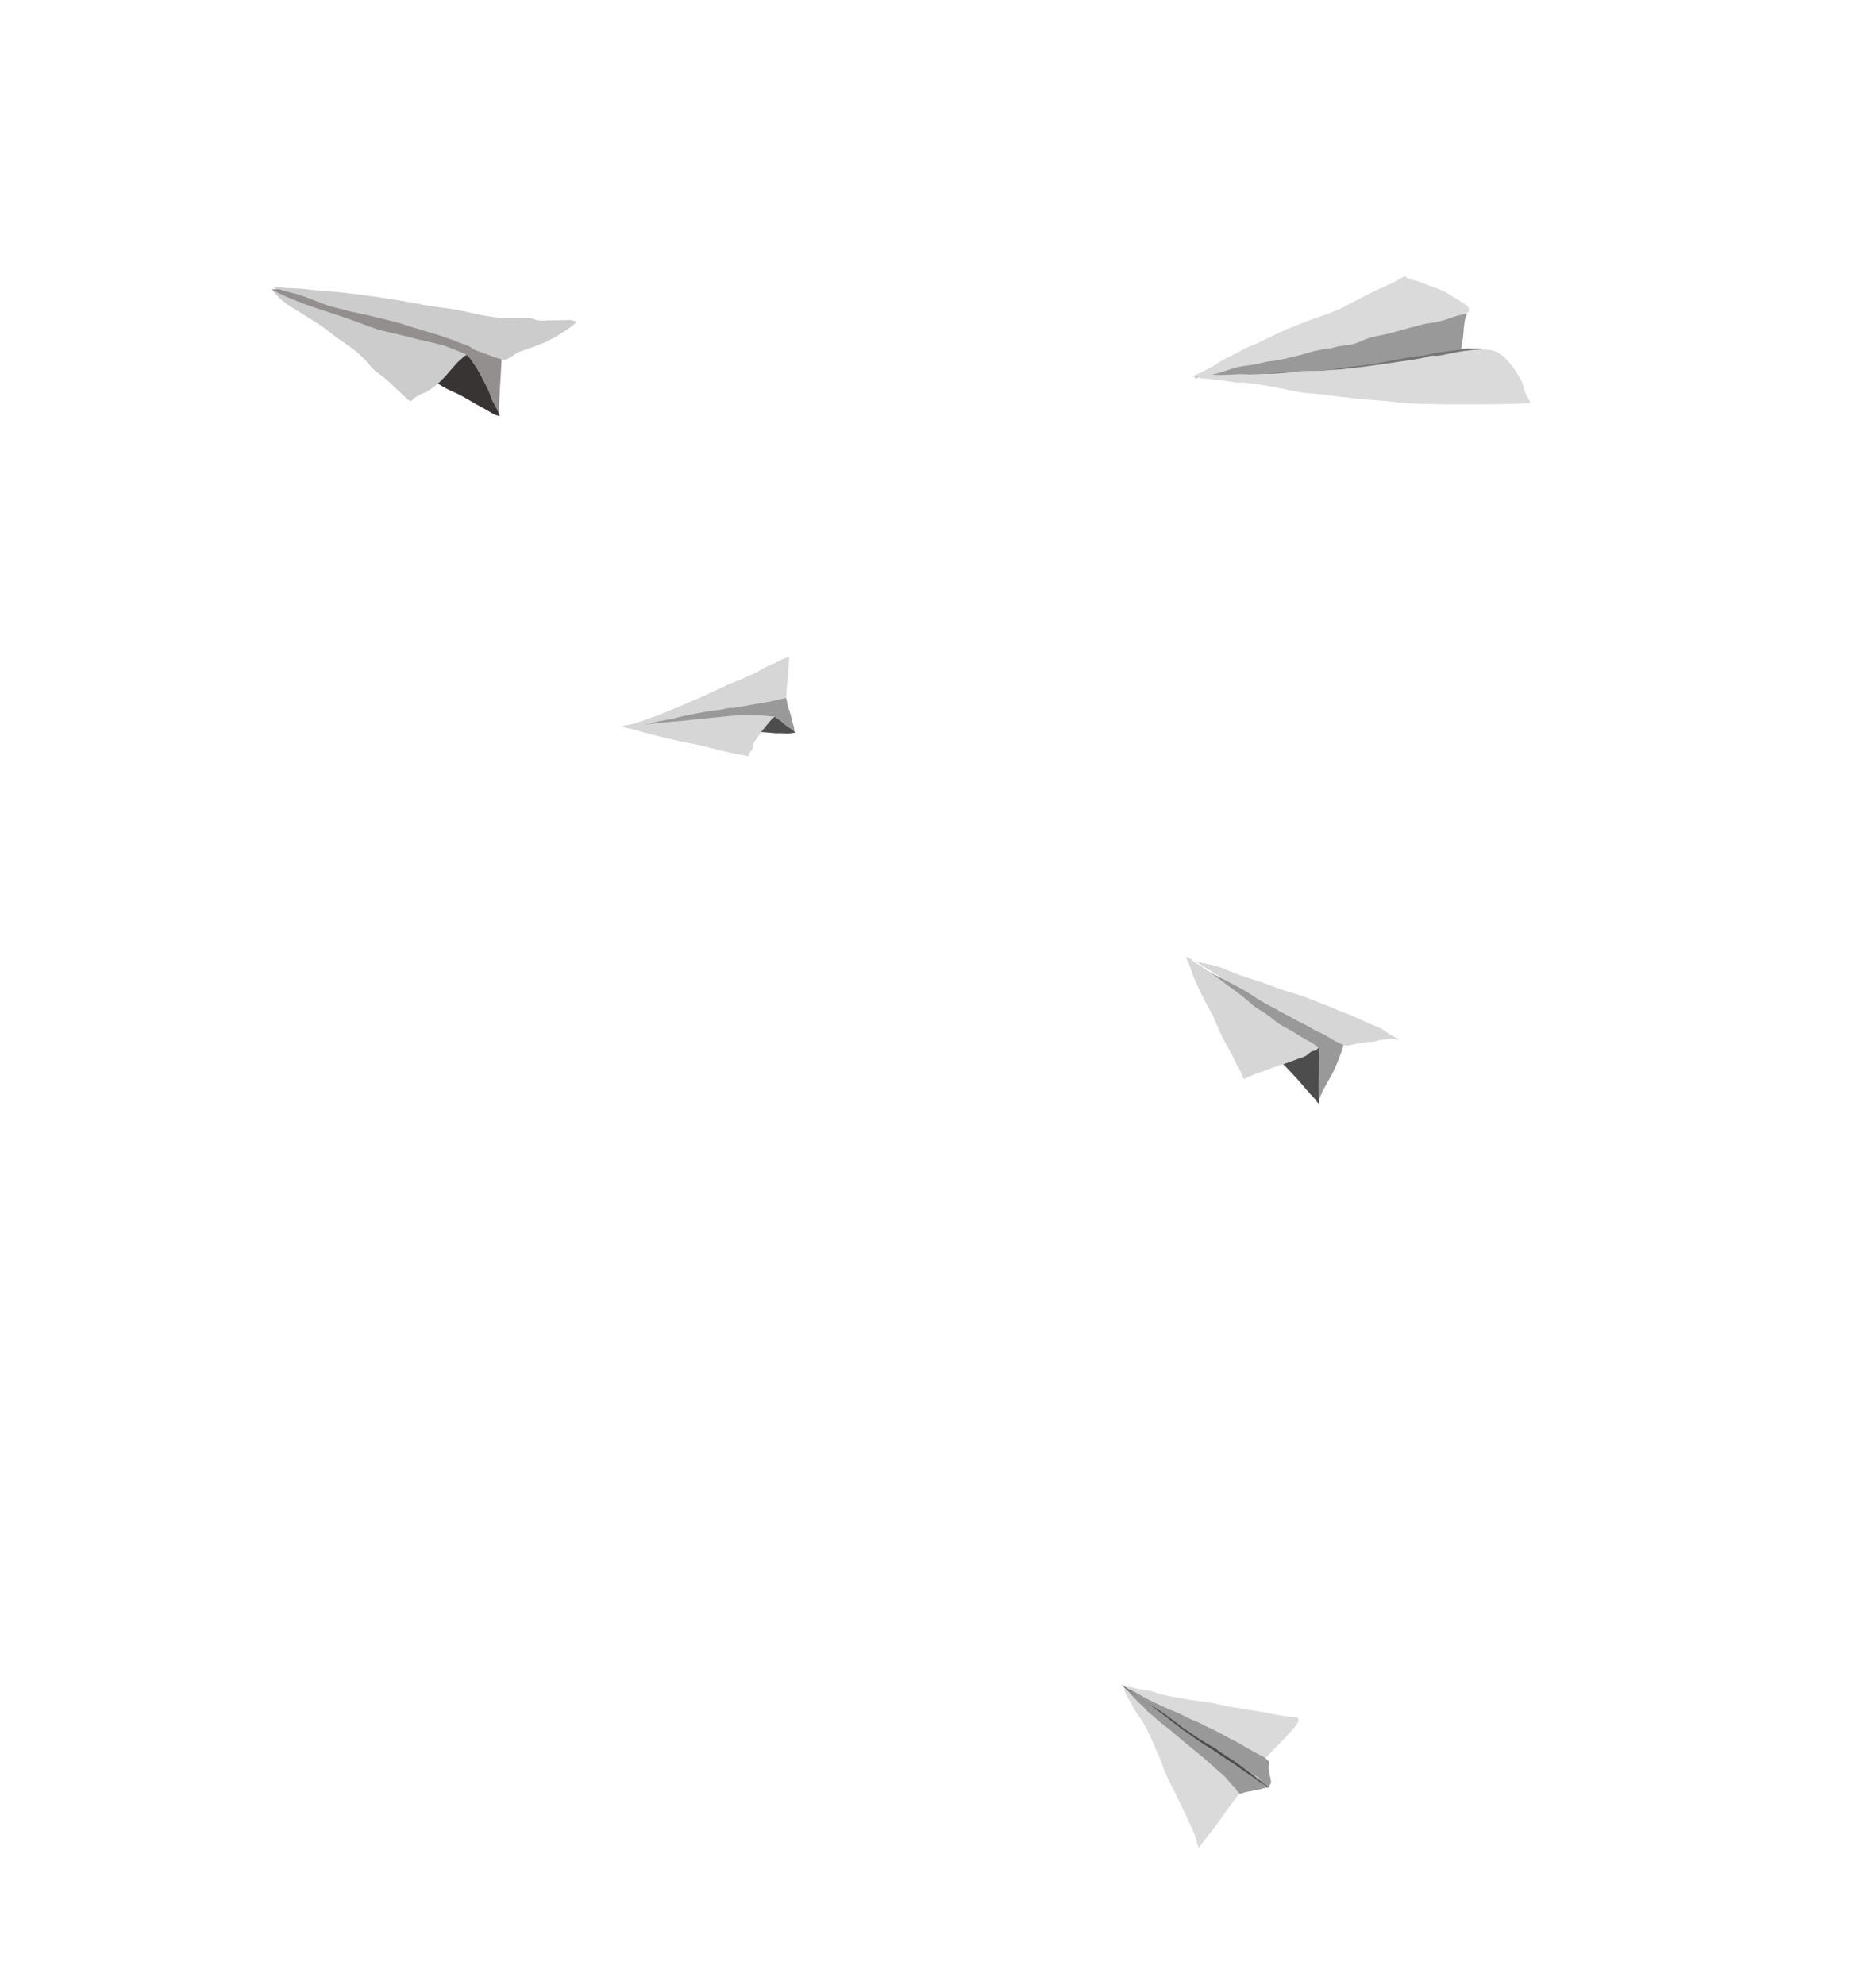 <?xml version="1.0" encoding="utf-8"?>
<!-- Generator: Adobe Illustrator 16.0.4, SVG Export Plug-In . SVG Version: 6.00 Build 0)  -->
<!DOCTYPE svg PUBLIC "-//W3C//DTD SVG 1.1//EN" "http://www.w3.org/Graphics/SVG/1.1/DTD/svg11.dtd">
<svg version="1.1" id="Ebene_1" xmlns="http://www.w3.org/2000/svg" xmlns:xlink="http://www.w3.org/1999/xlink" x="0px" y="0px"
	 width="283.46px" height="299.828px" viewBox="0 0 283.46 299.828" enable-background="new 0 0 283.46 299.828"
	 xml:space="preserve">
<g>
	<path fill="#DBDADA" d="M169.599,254.549c0.148,0.1,0.253,0.377,0.285,0.566c0.055,0.322,0.126,0.566,0.268,0.834
		c0.346,0.658,0.773,1.244,1.088,1.926c0.406,0.875,1.061,1.545,1.538,2.363c0.433,0.744,0.813,1.523,1.171,2.324
		c0.443,0.996,0.857,2.021,1.309,3.01c0.252,0.555,0.42,1.174,0.645,1.746c0.211,0.535,0.443,1.037,0.686,1.551
		c0.303,0.639,0.668,1.238,0.965,1.881c0.225,0.484,0.434,0.98,0.684,1.447c0.564,1.055,1.019,2.191,1.553,3.264
		c0.335,0.674,0.628,1.383,0.907,2.096c0.094,0.24,0.085,0.508,0.141,0.764c0.034,0.152,0.12,0.262,0.182,0.395
		c0.048,0.109,0.048,0.346,0.175,0.377c0.027-0.104,0.168-0.283,0.227-0.387c0.15-0.264,0.379-0.545,0.576-0.789
		c0.301-0.375,0.582-0.777,0.893-1.152c0.637-0.768,1.227-1.57,1.79-2.385c1.411-2.043,3.031-3.961,4.298-6.062
		c0.151-0.25,0.318-0.514,0.449-0.773c0.113-0.225,0.135-0.322,0.32-0.52c0.629-0.662,1.252-1.322,1.902-1.959
		c0.549-0.539,1.037-1.133,1.6-1.658c0.533-0.496,1.02-1.072,1.521-1.602c0.479-0.508,1.252-1.305,1.408-1.941
		c0.157-0.641-0.697-0.518-1.1-0.566c-0.549-0.068-1.092-0.143-1.637-0.234c-1.055-0.176-2.064-0.424-3.135-0.576
		c-1.072-0.152-2.107-0.379-3.18-0.523c-1.049-0.143-2.088-0.318-3.078-0.58c-0.947-0.25-1.974-0.369-2.984-0.494
		c-0.846-0.104-1.703-0.217-2.51-0.398c-0.628-0.141-1.311-0.189-1.93-0.359c-0.607-0.166-1.309-0.223-1.881-0.459
		c-0.575-0.236-1.193-0.361-1.832-0.477c-0.35-0.064-0.714-0.086-1.059-0.15c-0.297-0.055-0.557-0.174-0.854-0.225
		c-0.247-0.043-0.516-0.053-0.771-0.068c-0.183-0.012-0.341-0.096-0.526-0.096c-0.02-0.02-0.016-0.043,0.015-0.07"/>
	<path fill="#999999" d="M185.653,268.986c0.191,0.254,0.424,0.475,0.63,0.717c0.157,0.188,0.37,0.34,0.489,0.559
		c0.059,0.107,0.111,0.186,0.189,0.273c0.104,0.115,0.268,0.248,0.322,0.398c0.156-0.072,0.344-0.086,0.504-0.133
		c0.205-0.061,0.377-0.139,0.586-0.17c0.416-0.061,0.863-0.182,1.296-0.24c0.487-0.066,0.952-0.26,1.436-0.35
		c0.076-0.014,0.168-0.055,0.237-0.062c0.088-0.01,0.176,0.025,0.25-0.023c0.044-0.029,0.244-0.217,0.253-0.258
		c0.023-0.109-0.166-0.188-0.239-0.23c-0.232-0.141-0.443-0.316-0.68-0.453c-0.217-0.123-0.429-0.215-0.642-0.342
		c-0.269-0.16-0.51-0.352-0.753-0.557c-0.255-0.213-0.535-0.377-0.812-0.564c-0.324-0.217-0.638-0.432-0.939-0.684
		c-0.43-0.355-0.934-0.65-1.416-0.928c-0.231-0.133-0.441-0.301-0.66-0.438c-0.387-0.244-0.737-0.541-1.099-0.822
		c-0.498-0.389-0.983-0.777-1.507-1.133c-0.316-0.217-0.604-0.473-0.924-0.68c-0.207-0.135-0.412-0.244-0.609-0.395
		c-0.514-0.391-1.031-0.807-1.568-1.166c-0.292-0.197-0.572-0.43-0.91-0.541c-0.259-0.084-0.475-0.158-0.701-0.318
		c-0.648-0.461-1.275-0.953-1.933-1.402c-0.227-0.154-0.468-0.287-0.679-0.463c-0.236-0.199-0.451-0.393-0.715-0.555
		c-0.304-0.189-0.592-0.393-0.892-0.582c-0.328-0.211-0.643-0.424-0.972-0.633c-0.592-0.373-1.203-0.707-1.775-1.117
		c-0.273-0.195-0.544-0.381-0.828-0.539c-0.279-0.154-0.533-0.352-0.809-0.508c0.317,0.422,0.703,0.809,1.059,1.203
		c0.414,0.463,0.857,0.924,1.302,1.354c0.248,0.238,0.519,0.455,0.745,0.719c0.312,0.361,0.633,0.689,1.023,0.973
		c0.188,0.137,0.35,0.262,0.513,0.416c0.13,0.123,0.241,0.256,0.372,0.377c0.166,0.152,0.35,0.291,0.525,0.43
		c0.752,0.594,1.545,1.162,2.258,1.805c1.806,1.627,3.811,3.039,5.573,4.711C183.97,267.408,184.974,268.082,185.653,268.986z"/>
	<path fill="#999999" d="M175.597,259.205c-0.059-0.053-0.119-0.107-0.18-0.16c-0.588-0.521-1.159-1.062-1.784-1.537
		c-0.601-0.457-1.164-0.916-1.804-1.326c-0.742-0.479-1.463-0.945-2.139-1.518c0.289,0.246,0.761,0.373,1.107,0.525
		c0.713,0.316,1.393,0.742,2.062,1.127c0.937,0.537,1.924,0.969,2.897,1.436c0.931,0.445,1.926,0.768,2.847,1.23
		c0.442,0.223,0.867,0.469,1.318,0.668c0.175,0.078,0.355,0.152,0.535,0.221c0.463,0.18,0.869,0.348,1.313,0.609
		c0.399,0.234,0.85,0.4,1.274,0.598c0.514,0.238,0.992,0.531,1.5,0.781c0.402,0.199,0.783,0.424,1.174,0.641
		c0.451,0.25,0.956,0.441,1.393,0.709c1.012,0.617,2.055,1.203,3.102,1.766c0.312,0.166,0.667,0.285,0.926,0.516
		c0.174,0.156,0.467,0.324,0.574,0.539c0.105,0.205-0.037,0.609-0.026,0.855c0.013,0.322,0.038,0.666,0.114,0.953
		c0.085,0.314,0.164,0.633,0.213,0.967c0.02,0.129,0.027,0.287,0.016,0.432c-0.016,0.174-0.135,0.24-0.198,0.396
		c-0.021,0.053-0.061,0.35-0.038,0.365c-0.316-0.236-0.553-0.545-0.824-0.826c-0.386-0.4-0.869-0.707-1.334-1.018
		c-1.018-0.676-2.098-1.27-3.104-1.959c-0.892-0.613-1.787-1.344-2.736-1.889c-1.053-0.602-2.133-1.182-3.155-1.809
		c-0.431-0.264-0.864-0.523-1.298-0.785c-0.359-0.215-0.709-0.467-1.121-0.572c-0.305-0.078-0.555-0.148-0.805-0.354
		c-0.369-0.303-0.753-0.605-1.109-0.924C176.061,259.643,175.833,259.424,175.597,259.205z"/>
	<path fill="#4D4D4D" d="M169.54,254.531c0.295,0.186,0.545,0.455,0.818,0.658c0.311,0.232,0.613,0.463,0.926,0.686
		c0.326,0.232,0.697,0.402,1.024,0.629c0.572,0.4,1.161,0.771,1.732,1.164c0.28,0.193,0.527,0.432,0.808,0.627
		c0.274,0.189,0.564,0.371,0.819,0.586c0.46,0.389,0.974,0.721,1.432,1.119c0.278,0.24,0.593,0.434,0.882,0.658
		c0.304,0.232,0.584,0.52,0.914,0.709c0.695,0.4,1.283,0.963,1.98,1.361c0.312,0.18,0.584,0.439,0.889,0.633
		c0.307,0.197,0.617,0.385,0.934,0.568c0.652,0.377,1.248,0.844,1.881,1.252c0.617,0.4,1.219,0.826,1.844,1.209
		c0.551,0.338,1.035,0.768,1.582,1.102c0.24,0.148,0.473,0.332,0.699,0.498c0.254,0.186,0.537,0.334,0.795,0.52
		c0.29,0.209,0.58,0.455,0.888,0.637c0.256,0.15,0.53,0.287,0.76,0.482c0.138,0.117,0.357,0.381,0.562,0.352
		c-0.112-0.129-0.279-0.217-0.406-0.334c-0.147-0.137-0.311-0.26-0.471-0.385c-0.352-0.275-0.744-0.482-1.068-0.785
		c-0.387-0.363-0.796-0.684-1.242-0.984c-0.51-0.346-0.951-0.762-1.459-1.104c-0.293-0.197-0.576-0.406-0.878-0.613
		c-0.366-0.252-0.759-0.459-1.119-0.717c-0.247-0.178-0.512-0.334-0.764-0.508c-0.214-0.146-0.401-0.33-0.624-0.465
		c-0.455-0.279-0.933-0.533-1.391-0.807c-0.791-0.475-1.598-0.986-2.343-1.527c-0.304-0.221-0.614-0.42-0.934-0.615
		c-0.358-0.219-0.656-0.508-0.993-0.76c-0.703-0.527-1.385-1.055-2.095-1.566c-0.683-0.49-1.431-0.91-2.142-1.35
		c-0.336-0.205-0.669-0.389-0.994-0.611c-0.316-0.219-0.609-0.449-0.939-0.643c-0.367-0.215-0.68-0.457-1.008-0.725
		c-0.182-0.15-0.358-0.305-0.539-0.457c-0.119-0.1-0.234-0.209-0.367-0.287c-0.115-0.068-0.266-0.123-0.29-0.275"/>
</g>
<g>
	<path fill="#999999" d="M118.535,103.634c-0.159,0.128-0.07,0.673-0.051,0.818c0.042,0.33,0.074,0.645,0.257,0.95
		c0.19,0.316,0.155,0.657,0.231,0.991c0.082,0.358,0.22,0.712,0.346,1.065c0.23,0.644,0.309,1.325,0.536,1.967
		c0.085,0.24,0.148,0.502,0.146,0.758c0,0.104,0.053,0.296-0.048,0.373c-0.137,0.103-0.304,0.008-0.443-0.028
		c-0.311-0.081-0.631-0.073-0.976-0.103c-0.319-0.027-0.643,0.013-0.963-0.019c-0.157-0.016-0.26-0.079-0.4-0.107
		c-0.201-0.04-0.483,0.002-0.689,0.02c-0.378,0.033-0.822,0.093-1.223,0.063c-1.203-0.089-2.417-0.297-3.621-0.421
		c-1.8-0.188-3.612-0.309-5.428-0.408c-1.056-0.057-2.111-0.194-3.167-0.231c-0.398-0.013-0.819,0.16-1.23,0.195
		c-0.473,0.041-0.95,0.036-1.425,0.043c-0.483,0.007-0.952,0.097-1.429,0.104c-0.468,0.007-0.951-0.081-1.419-0.037
		c-0.154,0.015-0.795,0.121-0.825-0.061c0.2-0.04,0.378-0.137,0.581-0.188c0.22-0.057,0.46-0.062,0.682-0.096
		c0.676-0.106,1.316-0.392,1.967-0.583c0.655-0.193,1.335-0.351,1.976-0.579c0.319-0.114,0.679-0.232,1.028-0.29
		c0.214-0.036,0.435-0.024,0.648-0.06c0.728-0.12,1.447-0.343,2.153-0.515c1.453-0.354,2.902-0.715,4.338-1.101
		c0.807-0.216,1.667-0.346,2.477-0.559c0.93-0.244,1.869-0.489,2.766-0.784c0.385-0.127,0.781-0.227,1.167-0.354
		c0.318-0.105,0.639-0.217,0.963-0.311c0.363-0.103,0.713-0.221,1.061-0.347c-0.064-0.005-0.08,0.019-0.131,0.037"/>
	<path fill="#4D4D4D" d="M115.326,108.487c-0.836,0.113-1.657,0.279-2.47,0.457c-0.414,0.09-0.835,0.174-1.243,0.276
		c-0.164,0.041-0.208,0.099-0.34,0.162c-0.126,0.061-0.295,0.066-0.434,0.104c-0.297,0.082-0.594,0.149-0.908,0.191
		c-0.186,0.025-1.429,0.088-1.4,0.296c0.14,0.014,0.288-0.007,0.43,0.004c0.337,0.026,0.69,0.109,1.017,0.175
		c0.372,0.073,0.719,0.166,1.05,0.302c0.173,0.071,0.341,0.169,0.54,0.199c0.275,0.041,0.607,0,0.883-0.023
		c0.585-0.049,1.167-0.142,1.76-0.114c0.958,0.045,1.948,0.122,2.899,0.217c0.327,0.033,0.659-0.012,0.988,0.004
		c0.246,0.012,0.476,0.035,0.73,0.035c0.272,0,0.508-0.005,0.771-0.043c0.196-0.029,0.462-0.029,0.602-0.146
		c-0.282-0.119-0.427-0.302-0.653-0.459c-0.225-0.157-0.474-0.29-0.681-0.455c-0.176-0.14-0.358-0.275-0.536-0.414
		c-0.123-0.096-0.212-0.21-0.333-0.317c-0.271-0.243-0.628-0.426-0.927-0.65c-0.073-0.055-0.144-0.129-0.244-0.13
		c-0.057,0-0.229,0.086-0.292,0.104C116.161,108.372,115.729,108.433,115.326,108.487z"/>
	<path fill="#D6D6D6" d="M118.829,104.768c0.005,0.149,0.02,0.308-0.012,0.453c-0.059,0.272-0.559,0.295-0.868,0.37
		c-0.453,0.112-0.894,0.216-1.355,0.312c-1.243,0.256-2.51,0.42-3.747,0.668c-0.631,0.127-1.293,0.248-1.93,0.337
		c-0.34,0.048-0.691,0.008-1.028,0.054c-0.213,0.028-0.396,0.115-0.606,0.155c-0.724,0.137-1.491,0.18-2.224,0.301
		c-1.193,0.197-2.383,0.418-3.554,0.672c-1.032,0.224-2.042,0.536-3.102,0.69c-0.431,0.062-0.851,0.155-1.279,0.223
		c-0.385,0.062-0.734,0.184-1.118,0.25c-0.79,0.136-1.567,0.309-2.349,0.465c-0.239,0.048-0.481,0.143-0.733,0.148
		c-0.153,0.003-0.928-0.187-0.997-0.139c0.142-0.098,0.495-0.157,0.688-0.19c0.292-0.05,0.575-0.097,0.832-0.171
		c0.363-0.104,0.73-0.205,1.088-0.318c0.604-0.19,1.17-0.442,1.773-0.631c0.388-0.122,0.77-0.275,1.145-0.413
		c0.356-0.131,0.72-0.265,1.066-0.403c0.405-0.163,0.782-0.356,1.18-0.521c0.368-0.152,0.74-0.28,1.105-0.441
		c0.445-0.197,0.889-0.395,1.334-0.591c0.467-0.206,0.948-0.39,1.422-0.589c0.814-0.342,1.549-0.767,2.361-1.108
		c0.562-0.236,1.152-0.484,1.671-0.763c0.376-0.202,0.8-0.343,1.205-0.515c0.364-0.155,0.754-0.291,1.126-0.437
		c0.436-0.17,0.795-0.401,1.216-0.581c0.373-0.16,0.788-0.302,1.135-0.491c0.297-0.16,0.565-0.346,0.854-0.518
		c0.597-0.355,1.316-0.635,1.976-0.924c0.367-0.161,0.705-0.357,1.06-0.531c0.099-0.048,1.054-0.435,1.046-0.471
		c0.043,0.191,0.045,0.453,0.011,0.645c-0.053,0.299-0.031,0.617-0.088,0.922c-0.051,0.274-0.056,0.586-0.06,0.86
		c-0.004,0.277-0.049,0.539-0.049,0.822c0,0.529-0.148,1.038-0.147,1.565c0.002,0.261-0.048,0.513-0.048,0.775
		C118.828,104.729,118.829,104.748,118.829,104.768z"/>
	<path fill="#D6D6D6" d="M113.065,113.253c0.318-0.444,0.698-0.877,1.004-1.33c0.388-0.572,0.756-1.163,1.216-1.71
		c0.375-0.446,0.709-0.902,1.092-1.341c0.112-0.129,0.256-0.23,0.388-0.351c0.116-0.107,0.192-0.229,0.3-0.329
		c-0.189-0.022-0.39,0.004-0.583-0.006c-0.366-0.021-0.779-0.086-1.169-0.112c-0.567-0.038-1.121-0.061-1.692-0.061
		c-0.544,0-1.132-0.042-1.672-0.001c-0.748,0.055-1.511,0.087-2.251,0.175c-0.781,0.092-1.578,0.161-2.362,0.232
		c-1.832,0.167-3.649,0.414-5.492,0.551c-1.24,0.093-2.479,0.249-3.718,0.362c-0.588,0.053-1.177,0.098-1.766,0.145
		c-0.244,0.019-0.456,0.05-0.684,0.095c-0.236,0.047-0.482,0.019-0.721,0.054c-0.112,0.016-0.193,0.046-0.298,0.07
		c-0.177,0.04-0.336,0.043-0.52,0.04c0.359,0.209,0.899,0.257,1.347,0.372c0.662,0.169,1.305,0.383,1.955,0.551
		c0.89,0.23,1.781,0.451,2.677,0.683c0.422,0.109,0.854,0.197,1.279,0.301c1.044,0.257,2.123,0.479,3.194,0.677
		c1.165,0.216,2.316,0.491,3.439,0.797c0.859,0.234,1.754,0.403,2.619,0.628c0.794,0.207,1.704,0.256,2.458,0.505
		c0.02-0.089-0.01-0.183,0.009-0.272c0.023-0.112,0.122-0.258,0.196-0.364c0.098-0.141,0.24-0.265,0.333-0.409
		c0.174-0.271,0.157-0.559,0.156-0.848"/>
</g>
<g>
	<path fill="#999999" d="M203.139,157.396c-0.004,0.251-0.19,0.668-0.271,0.906c-0.18,0.527-0.367,1.075-0.57,1.595
		c-0.368,0.936-0.775,1.944-1.282,2.795c-0.368,0.619-0.716,1.266-1.067,1.893c-0.205,0.365-0.332,0.787-0.506,1.156
		c-0.125,0.268-0.359,0.562-0.429,0.851c-0.204-0.528-0.341-1.145-0.462-1.733c-0.164-0.797-0.547-1.628-0.875-2.342
		c-0.354-0.771-0.626-1.564-0.949-2.348c-0.259-0.625-0.566-1.121-0.951-1.641c-0.814-1.099-1.874-1.906-2.859-2.793
		c-0.875-0.789-1.695-1.598-2.53-2.455c-0.817-0.84-1.638-1.714-2.5-2.474c-0.552-0.486-1.089-0.917-1.677-1.329
		c-0.621-0.435-1.266-0.794-1.889-1.22c-0.706-0.482-1.441-0.89-2.133-1.405c-0.279-0.209-0.67-0.612-0.99-0.677
		c0.151-0.154,0.57,0.134,0.732,0.214c0.422,0.208,0.83,0.443,1.25,0.652c0.738,0.367,1.475,0.759,2.222,1.052
		c0.907,0.356,1.771,0.895,2.634,1.37c0.816,0.449,1.66,0.886,2.442,1.402c1.179,0.776,2.353,1.599,3.603,2.223
		c2,0.998,4.057,1.909,6.033,2.911c0.559,0.283,1.151,0.497,1.702,0.822c0.233,0.139,0.462,0.302,0.69,0.45
		c0.15,0.097,0.421,0.34,0.596,0.337"/>
	<path fill="#4D4D4D" d="M199.283,158.414c-0.098,0.132,0.025,0.558,0.037,0.735c0.029,0.397,0,0.842-0.016,1.239
		c-0.031,0.814,0.004,1.62-0.051,2.435c-0.048,0.705-0.039,1.454-0.013,2.154c0.013,0.335,0.05,0.646,0.058,0.974
		c0.006,0.232,0.111,0.66,0.02,0.856c-0.32-0.507-0.791-1.011-1.202-1.441c-0.485-0.508-0.946-1.067-1.405-1.604
		c-0.807-0.946-1.672-1.822-2.508-2.734c-0.098-0.105-0.461-0.352-0.375-0.538c0.052-0.108,0.743-0.28,0.841-0.328
		c0.544-0.271,1.083-0.452,1.641-0.669c0.969-0.377,1.929-0.865,2.911-1.161c0.064-0.019,0.121-0.016,0.186-0.044
		c-0.092-0.004-0.121-0.059-0.201-0.105"/>
	<path fill="#D6D6D6" d="M199.205,158.182c-0.238-0.01-0.429-0.313-0.623-0.453c-0.384-0.278-0.77-0.447-1.174-0.673
		c-0.682-0.384-1.348-0.804-2.014-1.222c-0.643-0.402-1.324-0.713-1.965-1.102c-0.744-0.451-1.404-1.115-2.133-1.613
		c-0.525-0.359-1.096-0.654-1.615-1.021c-0.596-0.422-1.129-0.97-1.709-1.446c-1.162-0.955-2.408-1.737-3.584-2.671
		c-0.482-0.383-0.984-0.751-1.494-1.061c-0.486-0.295-0.959-0.646-1.414-1.005c-0.404-0.32-0.884-0.445-1.281-0.789
		c-0.218-0.188-0.621-0.622-0.92-0.564c-0.045,0.284,0.152,0.531,0.264,0.763c0.15,0.313,0.271,0.676,0.387,1.02
		c0.312,0.913,0.678,1.896,1.107,2.742c0.387,0.764,0.736,1.575,1.141,2.329c0.361,0.671,0.754,1.324,1.086,2.018
		c0.586,1.221,1.039,2.536,1.695,3.7c0.439,0.781,0.86,1.569,1.284,2.347c0.197,0.362,0.334,0.762,0.534,1.115
		c0.217,0.383,0.455,0.783,0.649,1.191c0.134,0.277,0.261,0.594,0.363,0.885c0.112,0.32,0.171,0.291,0.469,0.152
		c0.575-0.269,1.148-0.539,1.743-0.742c0.697-0.239,1.406-0.471,2.088-0.754c0.785-0.324,1.58-0.508,2.376-0.799
		c0.569-0.209,1.134-0.416,1.701-0.623c0.382-0.139,0.797-0.226,1.159-0.454c0.333-0.212,0.581-0.548,0.947-0.681
		c0.232-0.086,0.518-0.082,0.697-0.263"/>
	<path fill="#D6D6D6" d="M179.699,144.84c0.102,0.183,0.343,0.205,0.553,0.241c0.283,0.047,0.516,0.162,0.796,0.209
		c0.606,0.101,1.171,0.274,1.776,0.377c1.639,0.281,3.146,1.162,4.74,1.691c1.738,0.579,3.518,1.092,5.219,1.785
		c0.934,0.381,1.93,0.644,2.895,0.931c0.982,0.293,1.97,0.66,2.924,1.049c0.608,0.248,1.22,0.489,1.831,0.713
		c0.806,0.294,1.567,0.698,2.378,0.977c1.271,0.439,2.461,1.057,3.689,1.599c0.83,0.366,1.778,0.65,2.533,1.16
		c0.37,0.25,0.743,0.504,1.117,0.745c0.225,0.144,0.476,0.233,0.703,0.373c0.121,0.075,0.44,0.22,0.479,0.342
		c-0.261,0.002-0.531-0.076-0.789-0.121c-0.346-0.06-0.623-0.016-0.971,0.032c-0.404,0.057-0.82,0.073-1.223,0.176
		c-0.316,0.08-0.619,0.222-0.93,0.222c-0.787,0-1.602,0.157-2.395,0.283c-0.57,0.091-1.178,0.337-1.74,0.307
		c-0.246-0.014-0.402-0.145-0.611-0.251c-0.24-0.12-0.512-0.245-0.77-0.368c-0.605-0.292-1.188-0.708-1.795-1.041
		c-0.526-0.288-1.057-0.466-1.577-0.761c-0.493-0.279-0.984-0.593-1.499-0.841c-0.684-0.329-1.373-0.657-2.025-1.061
		c-0.545-0.335-1.115-0.689-1.683-0.963c-1.085-0.525-2.158-1.056-3.207-1.734c-1.094-0.708-2.196-1.443-3.353-2.016
		c-1.079-0.536-2.163-1.177-3.17-1.856c-0.577-0.387-1.234-0.759-1.819-1.114c-0.313-0.19-0.606-0.436-0.915-0.592
		c-0.263-0.132-0.588-0.347-0.875-0.384c-0.01-0.044-0.004-0.088,0.013-0.133"/>
</g>
<g>
	<path fill="#DBDADA" d="M179.332,56.992c0.045,0.012,0.115,0.002,0.191-0.01c-0.022-0.005-0.043-0.012-0.061-0.021
		C179.408,56.98,179.362,56.994,179.332,56.992z"/>
	<path fill="#999999" d="M221.506,47.196c-0.863,0.286-1.785,0.479-2.691,0.564c-0.617,0.058-1.355,0.295-2.043,0.458
		c-1.262,0.298-2.576,0.691-3.859,1.021c-1.4,0.36-2.773,0.431-4.393,1.18c-1.574,0.729-2.506,0.509-3.846,0.837
		c-0.352,0.086-0.721,0.25-0.991,0.217c-0.239-0.029-0.421-0.004-0.765,0.083c-0.645,0.164-1.229,0.216-1.896,0.416
		c-0.657,0.197-1.302,0.38-1.936,0.532c-1.435,0.344-2.945,0.727-4.213,0.827c-0.63,0.049-1.374,0.284-2.059,0.417
		c-0.897,0.174-1.709,0.235-2.592,0.384c-0.334,0.056-0.748,0.178-1.116,0.283c-0.812,0.233-1.62,0.583-2.394,0.734
		c-0.547,0.107-1.096,0.193-1.674,0.344c-0.625,0.164-1.065,0.125-1.652,0.257c-0.104,0.023-0.201,0.041-0.299,0.058
		c-0.162,0.074-0.325,0.148-0.491,0.227c-0.49,0.23-0.979,0.456-1.472,0.693c-0.217,0.104-0.426,0.222-0.645,0.32
		c0.246,0.065,0.646-0.043,0.916-0.043c0.229,0,0.455,0.018,0.684,0.034c0.721,0.051,1.443,0.022,2.162,0.1
		c0.436,0.047,0.861,0.114,1.295,0.174c0.576,0.08,1.173,0.097,1.754,0.148c0.549,0.049,1.101,0.02,1.646,0.074
		c0.531,0.052,1.195,0.06,1.723,0c0.398-0.045,0.781-0.061,1.192-0.061c0.365,0,0.712-0.061,1.075-0.058
		c0.781,0.007,1.553-0.107,2.322-0.176c1.193-0.107,2.381-0.173,3.585-0.173c0.472,0,0.935-0.045,1.399-0.058
		c0.434-0.011,0.871,0.023,1.303-0.013c1.781-0.148,3.536-0.323,5.305-0.64c1.082-0.194,2.184-0.295,3.275-0.492
		c1.104-0.199,2.223-0.368,3.332-0.523c0.76-0.106,1.525-0.289,2.291-0.308c0.658-0.016,1.316,0.01,1.969-0.082
		c0.465-0.065,0.789-0.269,1.211-0.442c0.6-0.247,1.295-0.331,1.928-0.464c0.685-0.145,1.37-0.282,2.057-0.42
		c0.364-0.073,0.674-0.196,1.013-0.362c0.136-0.065,0.625-0.207,0.601-0.367c-0.643-0.094-1.273-0.062-1.895-0.197
		c-0.27-0.059-0.597-0.111-0.885-0.103c-0.334,0.009-0.631,0.099-0.965,0.12c0.115-0.216,0.061-0.453,0.091-0.704
		c0.028-0.232,0.125-0.502,0.161-0.749c0.105-0.698,0.111-1.399,0.203-2.096c0.048-0.359,0.08-0.767,0.202-1.109
		c0.048-0.137,0.31-0.637,0.134-0.747"/>
	<path fill="#DBDADA" d="M216.223,43.234c-0.762-0.258-1.504-0.665-2.285-0.854c-0.41-0.1-0.879-0.171-1.257-0.366
		c-0.149-0.077-0.249-0.199-0.362-0.325c-0.465,0.22-0.924,0.492-1.375,0.758c-0.386,0.226-0.808,0.385-1.211,0.567
		c-0.309,0.14-0.551,0.366-0.885,0.442c-0.44,0.101-0.842,0.341-1.25,0.544c-0.905,0.449-1.808,0.903-2.697,1.382
		c-0.808,0.437-1.63,0.869-2.459,1.266c-0.938,0.45-1.896,0.8-2.883,1.129c-1.676,0.559-3.307,1.193-4.936,1.871
		c-1.57,0.654-3.09,1.451-4.628,2.179c-0.655,0.311-1.381,0.525-2.013,0.886c-0.576,0.329-1.182,0.632-1.779,0.929
		c-0.463,0.23-0.922,0.443-1.375,0.694c-0.477,0.264-0.906,0.6-1.369,0.878c-0.668,0.401-1.396,0.713-2.074,1.086
		c-0.307,0.168-0.994,0.316-1.156,0.64c0.28,0.042,0.541-0.037,0.809-0.104c0.401-0.101,0.84-0.022,1.247-0.097
		c0.517-0.096,1.033-0.219,1.55-0.323c0.771-0.157,1.577-0.512,2.389-0.75c0.366-0.107,0.78-0.232,1.113-0.291
		c0.883-0.154,1.693-0.221,2.589-0.401c0.685-0.137,1.427-0.376,2.057-0.43c1.267-0.108,2.774-0.5,4.208-0.854
		c0.633-0.156,1.275-0.344,1.932-0.544c0.666-0.204,1.25-0.26,1.893-0.429c0.345-0.089,0.525-0.116,0.766-0.087
		c0.27,0.031,0.637-0.136,0.99-0.225c1.336-0.337,2.27-0.123,3.839-0.862c1.614-0.759,2.986-0.839,4.385-1.208
		c1.28-0.339,2.593-0.741,3.853-1.047c0.688-0.167,1.424-0.41,2.04-0.472c0.635-0.064,1.376-0.22,2.084-0.397
		c0.663-0.166,1.479-0.526,2.174-0.724c0.437-0.124,1.849-0.264,1.847-0.865c-0.002-0.65-1.037-1.124-1.484-1.432
		c-0.347-0.238-0.725-0.415-1.08-0.639c-0.453-0.287-0.844-0.608-1.344-0.816C217.477,43.689,216.84,43.443,216.223,43.234z"/>
	<path fill="#737373" d="M188.91,56.489c0.168,0.157,0.698,0.102,0.924,0.079c0.514-0.051,1.043-0.088,1.556-0.152
		c0.776-0.097,1.575-0.137,2.375-0.159c1.794-0.049,3.627-0.112,5.419-0.227c1.536-0.098,3.107-0.421,4.629-0.604
		c1.285-0.154,2.604-0.245,3.876-0.48c2.425-0.448,4.909-0.991,7.347-1.25c0.744-0.079,1.465-0.333,2.213-0.429
		c0.951-0.122,1.939-0.296,2.893-0.385c0.677-0.063,1.317-0.171,2.004-0.171c0.33,0,0.613-0.035,0.926-0.079
		c0.316-0.045,0.557,0.116,0.842,0.096c-0.107,0.104-0.44,0.115-0.625,0.137c-0.424,0.05-0.838,0.08-1.273,0.077
		c-0.857-0.006-1.714,0.175-2.555,0.328c-1.373,0.25-2.743,0.518-4.119,0.753c-4.594,0.787-9.182,1.613-13.787,2.331
		c-2.241,0.35-4.499,0.598-6.781,0.598c-2.527,0-5.027,0.231-7.557,0.231"/>
	<path fill="#DBDADA" d="M225.158,52.863c-1.916-0.31-4.598,0.25-6.104,0.559c-0.707,0.145-1.499,0.401-2.221,0.306
		c-0.723-0.095-1.397,0.237-2.098,0.38c-0.936,0.191-1.874,0.312-2.779,0.437c-2.257,0.311-4.557,0.703-6.756,0.941
		c-0.846,0.091-1.695,0.219-2.531,0.292c-0.76,0.067-1.459,0.062-2.24,0.157c-1.607,0.196-2.888-0.029-4.525,0.212
		c-0.807,0.119-1.564,0.132-2.35,0.21c-0.893,0.088-1.703,0.074-2.545,0.104c-0.779,0.028-1.613,0.103-2.357,0.091
		c-0.562-0.009-1.02-0.079-1.645-0.03c-0.799,0.063-1.567,0.089-2.322,0.1c-0.658,0.01-1.232-0.045-1.867-0.061
		c-0.348-0.009-0.738-0.032-1.129,0.002c-0.457,0.04-0.906,0.204-1.352,0.302c0.505-0.002,0.896,0.299,1.391,0.303
		c0.725,0.004,1.436,0.147,2.156,0.208c0.782,0.065,1.531,0.195,2.303,0.308c0.387,0.056,0.778,0.165,1.17,0.119
		c0.396-0.047,0.808-0.003,1.205,0.044c0.521,0.062,1.062,0.157,1.588,0.22c0.788,0.093,1.553,0.267,2.336,0.399
		c0.795,0.134,1.606,0.291,2.396,0.467c1.225,0.273,2.559,0.469,3.814,0.544c1.352,0.081,2.689,0.334,4.037,0.469
		c1.521,0.152,3.026,0.361,4.555,0.458c1.292,0.082,2.592,0.198,3.875,0.362c0.874,0.112,1.76,0.122,2.636,0.194
		c0.728,0.06,1.463,0.051,2.194,0.058c0.799,0.007,1.604,0.05,2.408,0.05c1.088,0,2.176,0,3.264,0c3.211,0,6.43,0.005,9.614-0.201
		c0.007,0-0.423-0.823-0.468-0.897c-0.162-0.262-0.318-0.527-0.414-0.821c-0.152-0.471-0.197-0.94-0.408-1.398
		c-0.535-1.158-1.291-2.239-2.137-3.192c-0.426-0.479-0.897-0.982-1.463-1.3C226.043,53.066,225.623,52.939,225.158,52.863z"/>
</g>
<g>
	<path fill="#948F8F" d="M41.023,43.701c1.68-0.085,3.583-0.118,5.237,0.294c0.994,0.247,1.815,0.813,2.709,1.338
		c1.266,0.744,2.557,0.973,3.944,1.23c0.874,0.163,1.708,0.481,2.572,0.682c0.842,0.194,1.678,0.102,2.525,0.207
		c1.822,0.226,3.608,0.748,5.471,0.73c0.919-0.008,1.824,0.225,2.692,0.583c0.581,0.239,1.158,0.61,1.781,0.663
		c0.539,0.046,0.95,0.009,1.503,0.176c1.309,0.393,2.621,0.797,3.881,1.369c1.059,0.479,2.543,1.543,2.479,2.857
		c-0.146,3.042-0.376,6.074-0.492,9.122c-0.73-4.874-11.41-8.985-14.861-10.555c-3.286-1.495-6.656-2.719-9.989-4.062
		C47.312,47.058,43.872,45.782,41.023,43.701z"/>
	<path fill="#393434" d="M74.637,62.552c0.276,0.131,0.555,0.232,0.827,0.27c0.05-0.187-0.213-0.594-0.29-0.778
		c-0.117-0.281-0.25-0.529-0.388-0.779c-0.255-0.461-0.532-0.95-0.685-1.468c-0.229-0.774-0.624-1.444-0.981-2.154
		c-0.432-0.857-0.858-1.688-1.386-2.454c-0.277-0.402-0.773-1.203-1.114-1.498c-0.845-0.732-2.35,0.908-3.195,1.382
		c-1.127,0.633-2.199,1.166-3.324,1.795c1.402,0.54,2.652,1.549,4.047,2.157c0.805,0.351,1.613,0.743,2.393,1.208
		c0.861,0.514,1.755,1.021,2.62,1.482C73.614,61.957,74.122,62.307,74.637,62.552z"/>
	<path fill="#CCCCCC" d="M67.367,56.742c0.613-0.67,1.179-1.397,1.807-2.049c0.149-0.155,0.309-0.294,0.471-0.431
		c0.041-0.035,0.082-0.069,0.123-0.103c0.03-0.026,0.074-0.049,0.099-0.079c0.027-0.031,0.043-0.072,0.073-0.103
		c0.03-0.03,0.064-0.056,0.098-0.081c0.009-0.006,0.018-0.012,0.026-0.019c0.065-0.047,0.122-0.099,0.193-0.137
		c0.106-0.058,0.25-0.139,0.355-0.06c-0.028-0.009-0.052-0.036-0.077-0.055c-0.037-0.029-0.076-0.05-0.114-0.075
		c-0.086-0.057-0.177-0.115-0.269-0.159c-0.115-0.056-0.232-0.099-0.35-0.145c-0.151-0.06-0.304-0.126-0.458-0.176
		c-0.135-0.043-0.26-0.103-0.388-0.164c-0.064-0.03-0.135-0.05-0.2-0.076c-0.064-0.024-0.127-0.051-0.191-0.074
		c-0.258-0.092-0.508-0.2-0.759-0.311c-0.135-0.059-0.268-0.106-0.41-0.143c-0.055-0.014-0.11-0.033-0.163-0.053
		c-0.04-0.015-0.081-0.031-0.12-0.046c-0.084-0.03-0.175-0.059-0.262-0.067c-0.097-0.009-0.192-0.045-0.286-0.073
		c-1.334-0.403-2.648-0.596-3.974-0.958c-1.487-0.406-3.113-0.749-4.621-1.111c-1.437-0.346-2.803-0.941-4.207-1.452
		c-4.217-1.534-8.709-2.639-12.613-4.78c0.771,1.165,2.078,2.139,3.238,2.854c1.893,1.166,3.812,2.25,5.574,3.658
		c1.618,1.292,3.503,2.317,4.97,3.833c0.487,0.502,0.961,1.107,1.454,1.617c0.61,0.633,1.325,1,1.957,1.561
		c1.061,0.943,2.068,1.968,3.141,2.924c0.695,0.62,0.567,0.361,1.25-0.174c0.531-0.416,1.139-0.581,1.677-0.863
		C65.517,58.595,66.478,57.712,67.367,56.742z"/>
	<path fill="#CCCCCC" d="M72.871,53.249c-0.534-0.196-1.153-0.322-1.612-0.702c-0.473-0.393-1.019-0.496-1.571-0.69
		c-0.634-0.225-1.242-0.54-1.883-0.728c-0.749-0.22-1.473-0.535-2.229-0.734c-0.838-0.222-1.668-0.495-2.501-0.742
		c-1.178-0.35-2.347-0.785-3.534-1.087c-1.071-0.273-2.149-0.512-3.221-0.782c-1.099-0.276-2.212-0.468-3.312-0.731
		c-0.612-0.146-1.226-0.32-1.835-0.484c-0.527-0.142-1.069-0.231-1.59-0.411c-1.234-0.426-2.436-0.932-3.66-1.395
		c-0.957-0.363-1.959-0.542-2.934-0.829c-0.337-0.1-0.645-0.245-0.987-0.28c-0.239-0.025-0.456-0.039-0.677-0.159
		c0.601-0.152,1.324-0.043,1.929-0.013c0.428,0.021,0.869,0.028,1.284,0.072c0.447,0.048,0.863,0.013,1.31,0.066
		c0.6,0.071,1.199,0.146,1.799,0.209c1.481,0.156,2.923,0.201,4.432,0.382c3.88,0.465,7.815,1.03,11.699,1.786
		c2.151,0.419,4.329,0.552,6.464,1.048c2.467,0.575,4.958,1.1,7.484,1.013c0.711-0.024,1.447-0.114,2.158-0.045
		c0.412,0.04,0.787,0.225,1.189,0.313c0.649,0.144,1.343,0.059,1.999,0.053c0.745-0.007,1.49-0.015,2.234-0.04
		c0.391-0.014,0.766-0.04,1.152,0.032c0.206,0.038,0.387,0.129,0.581,0.2c0.008,0.152-0.192,0.298-0.283,0.383
		c-0.21,0.193-0.427,0.369-0.656,0.532c-0.306,0.218-0.612,0.432-0.933,0.618c-0.393,0.228-0.751,0.531-1.157,0.732
		c-0.521,0.257-1.025,0.559-1.547,0.807c-0.573,0.273-1.165,0.468-1.753,0.689c-0.616,0.232-1.233,0.44-1.85,0.665
		c-0.177,0.063-0.358,0.114-0.534,0.185c-0.227,0.091-0.414,0.294-0.627,0.421c-0.261,0.157-0.515,0.332-0.779,0.481
		c-0.183,0.104-0.37,0.167-0.563,0.237c-0.06,0.022-0.113,0.06-0.177,0.059c-0.087-0.001-0.179-0.061-0.263-0.083
		c-0.37-0.1-0.74-0.194-1.105-0.321C74.161,53.751,73.52,53.487,72.871,53.249z"/>
</g>
</svg>
